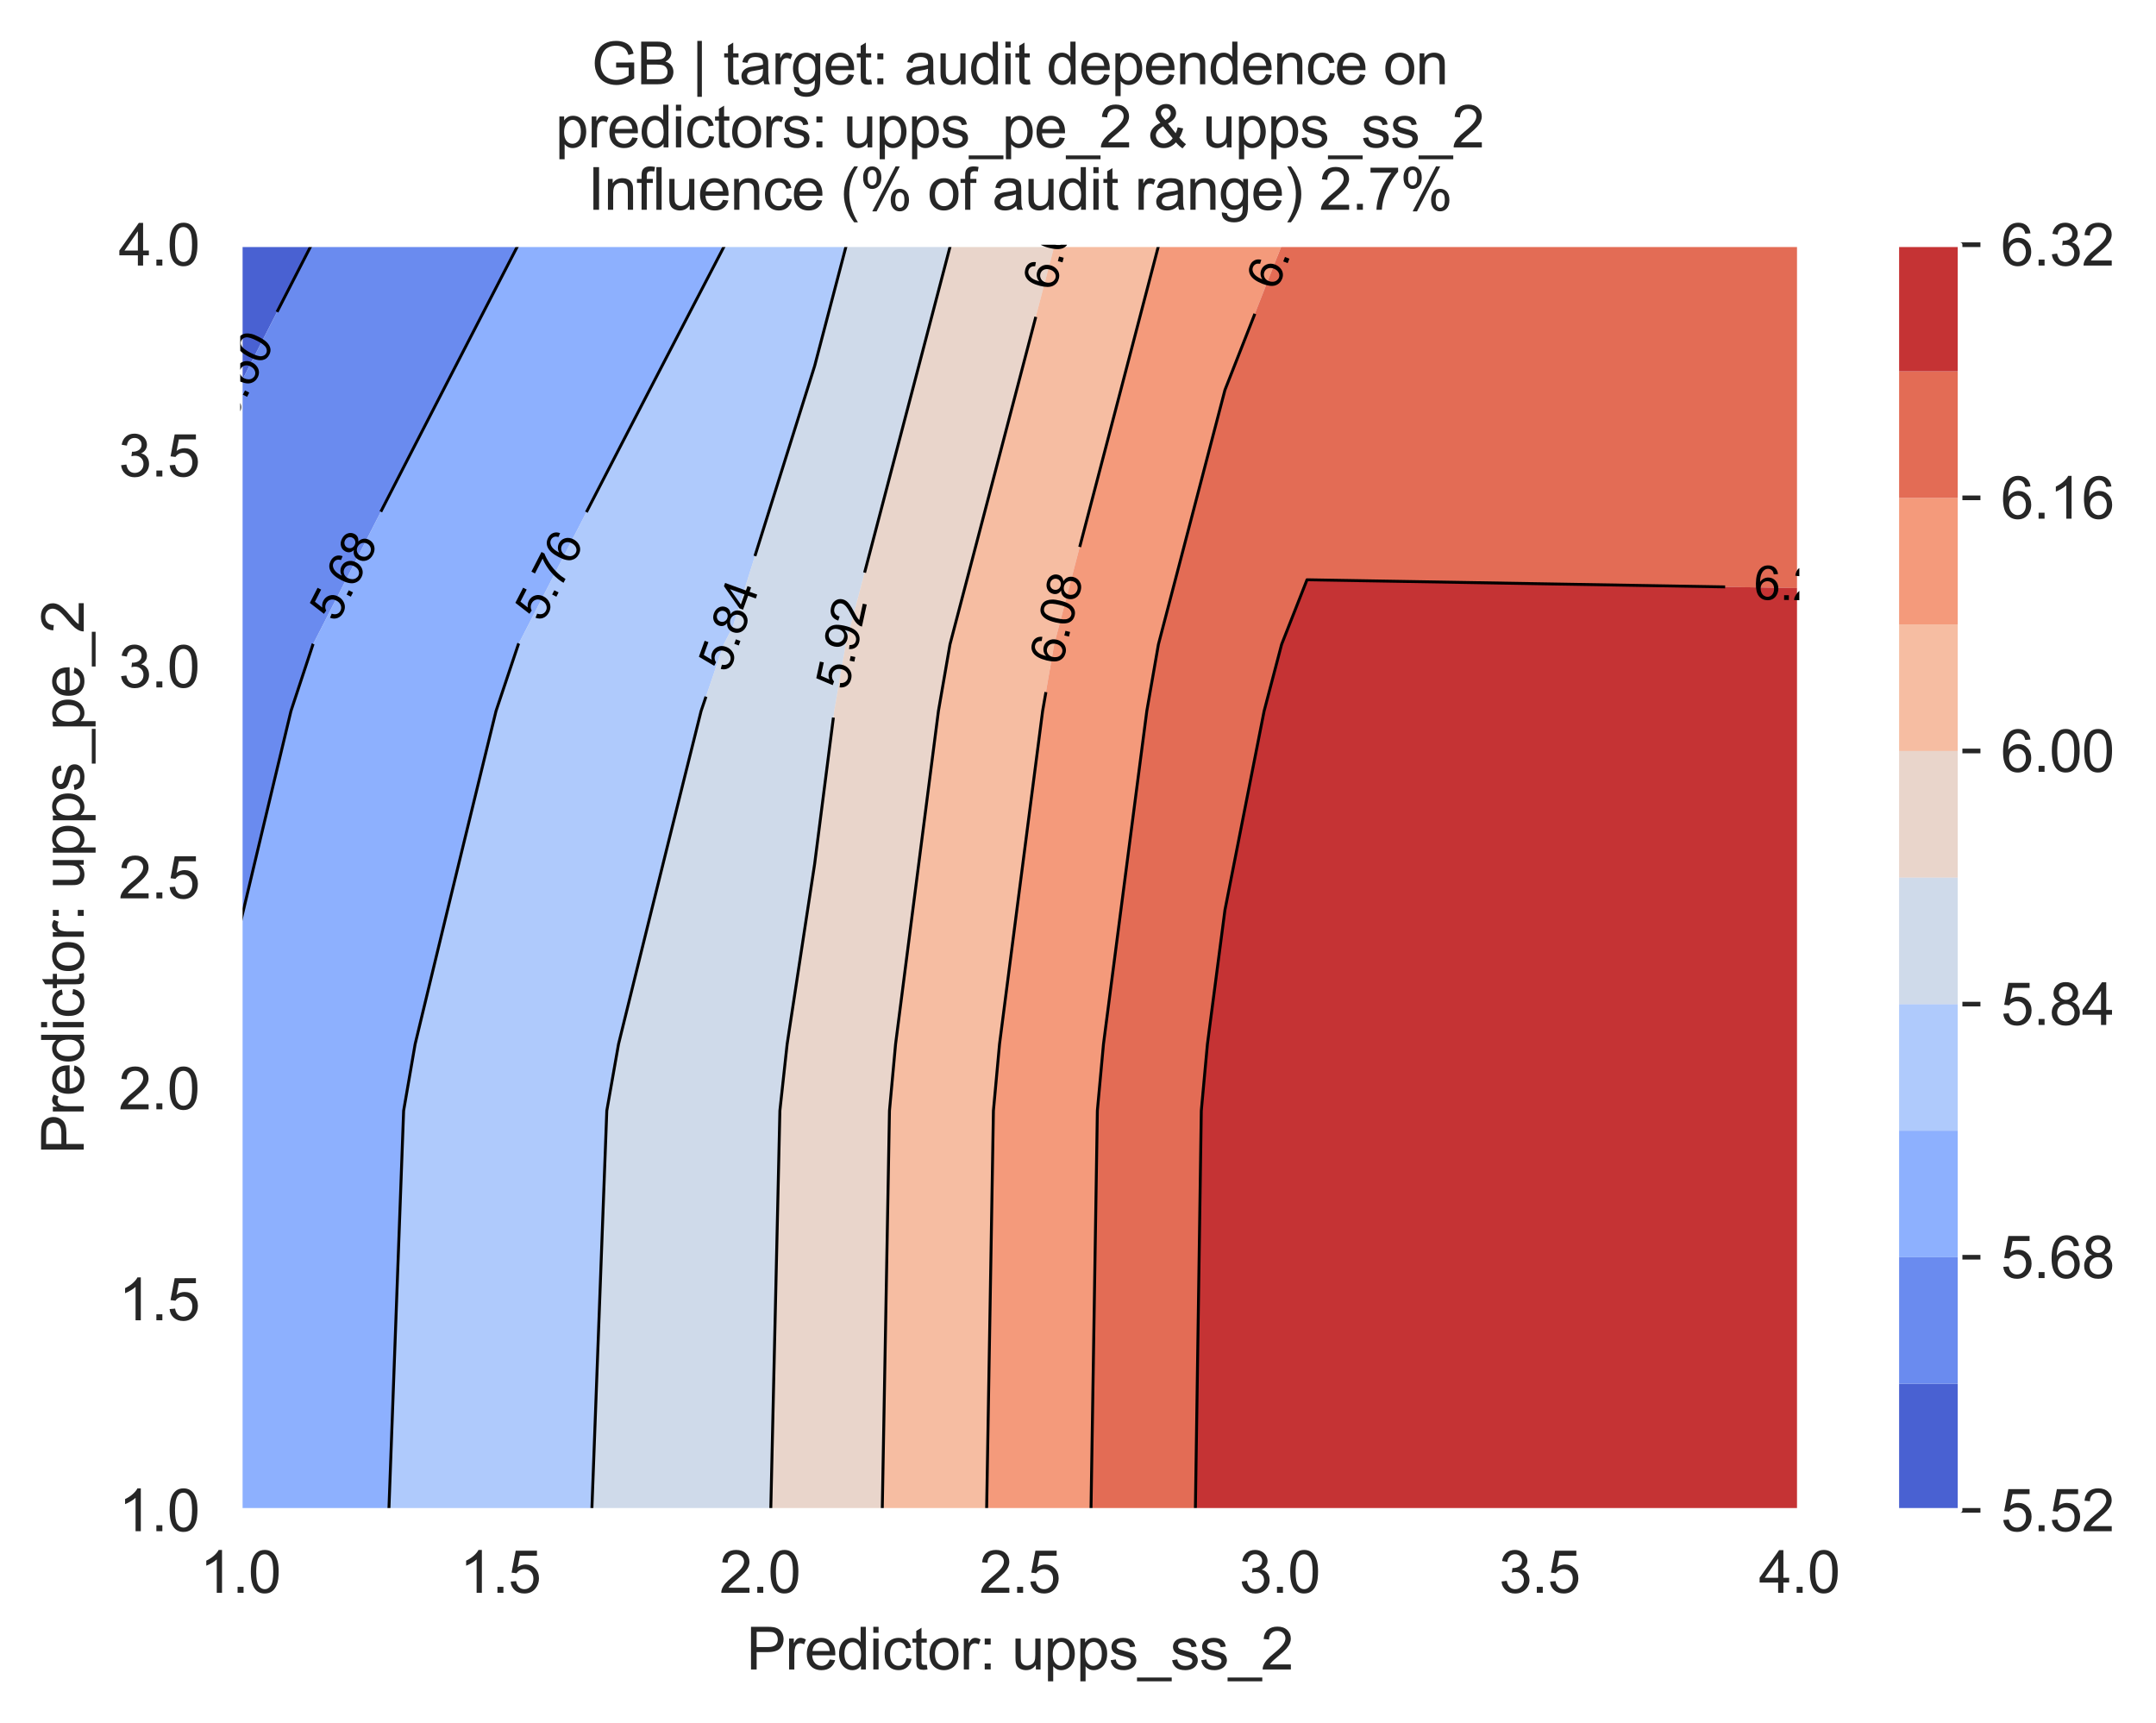 <?xml version="1.0" encoding="utf-8" standalone="no"?>
<!DOCTYPE svg PUBLIC "-//W3C//DTD SVG 1.1//EN"
  "http://www.w3.org/Graphics/SVG/1.1/DTD/svg11.dtd">
<svg xmlns:xlink="http://www.w3.org/1999/xlink" width="370.388pt" height="296.003pt" viewBox="0 0 370.388 296.003" xmlns="http://www.w3.org/2000/svg" version="1.1">
 <defs>
  <style type="text/css">*{stroke-linejoin: round; stroke-linecap: butt}</style>
 </defs>
 <g id="figure_1">
  <g id="patch_1">
   <path d="M 0 296.003 
L 370.388 296.003 
L 370.388 0 
L 0 0 
z
" style="fill: #ffffff"/>
  </g>
  <g id="axes_1">
   <g id="patch_2">
    <path d="M 41.275 259.483 
L 309.115 259.483 
L 309.115 42.043 
L 41.275 42.043 
z
" style="fill: #eaeaf2"/>
   </g>
   <g id="matplotlib.axis_1">
    <g id="xtick_1">
     <g id="line2d_1">
      <path d="M 41.275 259.483 
L 41.275 42.043 
" clip-path="url(#p8be3a13473)" style="fill: none; stroke: #ffffff; stroke-width: 0.8; stroke-linecap: round"/>
     </g>
     <g id="text_1">
      <!-- 1.0 -->
      <g style="fill: #262626" transform="translate(34.325 273.641)scale(0.1 -0.1)">
       <defs>
        <path id="ArialMT-31" d="M 2384 0 
L 1822 0 
L 1822 3584 
Q 1619 3391 1289 3197 
Q 959 3003 697 2906 
L 697 3450 
Q 1169 3672 1522 3987 
Q 1875 4303 2022 4600 
L 2384 4600 
L 2384 0 
z
" transform="scale(0.016)"/>
        <path id="ArialMT-2e" d="M 581 0 
L 581 641 
L 1222 641 
L 1222 0 
L 581 0 
z
" transform="scale(0.016)"/>
        <path id="ArialMT-30" d="M 266 2259 
Q 266 3072 433 3567 
Q 600 4063 929 4331 
Q 1259 4600 1759 4600 
Q 2128 4600 2406 4451 
Q 2684 4303 2865 4023 
Q 3047 3744 3150 3342 
Q 3253 2941 3253 2259 
Q 3253 1453 3087 958 
Q 2922 463 2592 192 
Q 2263 -78 1759 -78 
Q 1097 -78 719 397 
Q 266 969 266 2259 
z
M 844 2259 
Q 844 1131 1108 757 
Q 1372 384 1759 384 
Q 2147 384 2411 759 
Q 2675 1134 2675 2259 
Q 2675 3391 2411 3762 
Q 2147 4134 1753 4134 
Q 1366 4134 1134 3806 
Q 844 3388 844 2259 
z
" transform="scale(0.016)"/>
       </defs>
       <use xlink:href="#ArialMT-31"/>
       <use xlink:href="#ArialMT-2e" x="55.615"/>
       <use xlink:href="#ArialMT-30" x="83.398"/>
      </g>
     </g>
    </g>
    <g id="xtick_2">
     <g id="line2d_2">
      <path d="M 85.915 259.483 
L 85.915 42.043 
" clip-path="url(#p8be3a13473)" style="fill: none; stroke: #ffffff; stroke-width: 0.8; stroke-linecap: round"/>
     </g>
     <g id="text_2">
      <!-- 1.5 -->
      <g style="fill: #262626" transform="translate(78.965 273.641)scale(0.1 -0.1)">
       <defs>
        <path id="ArialMT-35" d="M 266 1200 
L 856 1250 
Q 922 819 1161 601 
Q 1400 384 1738 384 
Q 2144 384 2425 690 
Q 2706 997 2706 1503 
Q 2706 1984 2436 2262 
Q 2166 2541 1728 2541 
Q 1456 2541 1237 2417 
Q 1019 2294 894 2097 
L 366 2166 
L 809 4519 
L 3088 4519 
L 3088 3981 
L 1259 3981 
L 1013 2750 
Q 1425 3038 1878 3038 
Q 2478 3038 2890 2622 
Q 3303 2206 3303 1553 
Q 3303 931 2941 478 
Q 2500 -78 1738 -78 
Q 1113 -78 717 272 
Q 322 622 266 1200 
z
" transform="scale(0.016)"/>
       </defs>
       <use xlink:href="#ArialMT-31"/>
       <use xlink:href="#ArialMT-2e" x="55.615"/>
       <use xlink:href="#ArialMT-35" x="83.398"/>
      </g>
     </g>
    </g>
    <g id="xtick_3">
     <g id="line2d_3">
      <path d="M 130.555 259.483 
L 130.555 42.043 
" clip-path="url(#p8be3a13473)" style="fill: none; stroke: #ffffff; stroke-width: 0.8; stroke-linecap: round"/>
     </g>
     <g id="text_3">
      <!-- 2.0 -->
      <g style="fill: #262626" transform="translate(123.605 273.641)scale(0.1 -0.1)">
       <defs>
        <path id="ArialMT-32" d="M 3222 541 
L 3222 0 
L 194 0 
Q 188 203 259 391 
Q 375 700 629 1000 
Q 884 1300 1366 1694 
Q 2113 2306 2375 2664 
Q 2638 3022 2638 3341 
Q 2638 3675 2398 3904 
Q 2159 4134 1775 4134 
Q 1369 4134 1125 3890 
Q 881 3647 878 3216 
L 300 3275 
Q 359 3922 746 4261 
Q 1134 4600 1788 4600 
Q 2447 4600 2831 4234 
Q 3216 3869 3216 3328 
Q 3216 3053 3103 2787 
Q 2991 2522 2730 2228 
Q 2469 1934 1863 1422 
Q 1356 997 1212 845 
Q 1069 694 975 541 
L 3222 541 
z
" transform="scale(0.016)"/>
       </defs>
       <use xlink:href="#ArialMT-32"/>
       <use xlink:href="#ArialMT-2e" x="55.615"/>
       <use xlink:href="#ArialMT-30" x="83.398"/>
      </g>
     </g>
    </g>
    <g id="xtick_4">
     <g id="line2d_4">
      <path d="M 175.195 259.483 
L 175.195 42.043 
" clip-path="url(#p8be3a13473)" style="fill: none; stroke: #ffffff; stroke-width: 0.8; stroke-linecap: round"/>
     </g>
     <g id="text_4">
      <!-- 2.5 -->
      <g style="fill: #262626" transform="translate(168.245 273.641)scale(0.1 -0.1)">
       <use xlink:href="#ArialMT-32"/>
       <use xlink:href="#ArialMT-2e" x="55.615"/>
       <use xlink:href="#ArialMT-35" x="83.398"/>
      </g>
     </g>
    </g>
    <g id="xtick_5">
     <g id="line2d_5">
      <path d="M 219.835 259.483 
L 219.835 42.043 
" clip-path="url(#p8be3a13473)" style="fill: none; stroke: #ffffff; stroke-width: 0.8; stroke-linecap: round"/>
     </g>
     <g id="text_5">
      <!-- 3.0 -->
      <g style="fill: #262626" transform="translate(212.885 273.641)scale(0.1 -0.1)">
       <defs>
        <path id="ArialMT-33" d="M 269 1209 
L 831 1284 
Q 928 806 1161 595 
Q 1394 384 1728 384 
Q 2125 384 2398 659 
Q 2672 934 2672 1341 
Q 2672 1728 2419 1979 
Q 2166 2231 1775 2231 
Q 1616 2231 1378 2169 
L 1441 2663 
Q 1497 2656 1531 2656 
Q 1891 2656 2178 2843 
Q 2466 3031 2466 3422 
Q 2466 3731 2256 3934 
Q 2047 4138 1716 4138 
Q 1388 4138 1169 3931 
Q 950 3725 888 3313 
L 325 3413 
Q 428 3978 793 4289 
Q 1159 4600 1703 4600 
Q 2078 4600 2393 4439 
Q 2709 4278 2876 4000 
Q 3044 3722 3044 3409 
Q 3044 3113 2884 2869 
Q 2725 2625 2413 2481 
Q 2819 2388 3044 2092 
Q 3269 1797 3269 1353 
Q 3269 753 2831 336 
Q 2394 -81 1725 -81 
Q 1122 -81 723 278 
Q 325 638 269 1209 
z
" transform="scale(0.016)"/>
       </defs>
       <use xlink:href="#ArialMT-33"/>
       <use xlink:href="#ArialMT-2e" x="55.615"/>
       <use xlink:href="#ArialMT-30" x="83.398"/>
      </g>
     </g>
    </g>
    <g id="xtick_6">
     <g id="line2d_6">
      <path d="M 264.475 259.483 
L 264.475 42.043 
" clip-path="url(#p8be3a13473)" style="fill: none; stroke: #ffffff; stroke-width: 0.8; stroke-linecap: round"/>
     </g>
     <g id="text_6">
      <!-- 3.5 -->
      <g style="fill: #262626" transform="translate(257.525 273.641)scale(0.1 -0.1)">
       <use xlink:href="#ArialMT-33"/>
       <use xlink:href="#ArialMT-2e" x="55.615"/>
       <use xlink:href="#ArialMT-35" x="83.398"/>
      </g>
     </g>
    </g>
    <g id="xtick_7">
     <g id="line2d_7">
      <path d="M 309.115 259.483 
L 309.115 42.043 
" clip-path="url(#p8be3a13473)" style="fill: none; stroke: #ffffff; stroke-width: 0.8; stroke-linecap: round"/>
     </g>
     <g id="text_7">
      <!-- 4.0 -->
      <g style="fill: #262626" transform="translate(302.165 273.641)scale(0.1 -0.1)">
       <defs>
        <path id="ArialMT-34" d="M 2069 0 
L 2069 1097 
L 81 1097 
L 81 1613 
L 2172 4581 
L 2631 4581 
L 2631 1613 
L 3250 1613 
L 3250 1097 
L 2631 1097 
L 2631 0 
L 2069 0 
z
M 2069 1613 
L 2069 3678 
L 634 1613 
L 2069 1613 
z
" transform="scale(0.016)"/>
       </defs>
       <use xlink:href="#ArialMT-34"/>
       <use xlink:href="#ArialMT-2e" x="55.615"/>
       <use xlink:href="#ArialMT-30" x="83.398"/>
      </g>
     </g>
    </g>
    <g id="text_8">
     <!-- Predictor: upps_ss_2 -->
     <g style="fill: #262626" transform="translate(128.228 286.816)scale(0.1 -0.1)">
      <defs>
       <path id="ArialMT-50" d="M 494 0 
L 494 4581 
L 2222 4581 
Q 2678 4581 2919 4538 
Q 3256 4481 3484 4323 
Q 3713 4166 3852 3881 
Q 3991 3597 3991 3256 
Q 3991 2672 3619 2267 
Q 3247 1863 2275 1863 
L 1100 1863 
L 1100 0 
L 494 0 
z
M 1100 2403 
L 2284 2403 
Q 2872 2403 3119 2622 
Q 3366 2841 3366 3238 
Q 3366 3525 3220 3729 
Q 3075 3934 2838 4000 
Q 2684 4041 2272 4041 
L 1100 4041 
L 1100 2403 
z
" transform="scale(0.016)"/>
       <path id="ArialMT-72" d="M 416 0 
L 416 3319 
L 922 3319 
L 922 2816 
Q 1116 3169 1280 3281 
Q 1444 3394 1641 3394 
Q 1925 3394 2219 3213 
L 2025 2691 
Q 1819 2813 1613 2813 
Q 1428 2813 1281 2702 
Q 1134 2591 1072 2394 
Q 978 2094 978 1738 
L 978 0 
L 416 0 
z
" transform="scale(0.016)"/>
       <path id="ArialMT-65" d="M 2694 1069 
L 3275 997 
Q 3138 488 2766 206 
Q 2394 -75 1816 -75 
Q 1088 -75 661 373 
Q 234 822 234 1631 
Q 234 2469 665 2931 
Q 1097 3394 1784 3394 
Q 2450 3394 2872 2941 
Q 3294 2488 3294 1666 
Q 3294 1616 3291 1516 
L 816 1516 
Q 847 969 1125 678 
Q 1403 388 1819 388 
Q 2128 388 2347 550 
Q 2566 713 2694 1069 
z
M 847 1978 
L 2700 1978 
Q 2663 2397 2488 2606 
Q 2219 2931 1791 2931 
Q 1403 2931 1139 2672 
Q 875 2413 847 1978 
z
" transform="scale(0.016)"/>
       <path id="ArialMT-64" d="M 2575 0 
L 2575 419 
Q 2259 -75 1647 -75 
Q 1250 -75 917 144 
Q 584 363 401 755 
Q 219 1147 219 1656 
Q 219 2153 384 2558 
Q 550 2963 881 3178 
Q 1213 3394 1622 3394 
Q 1922 3394 2156 3267 
Q 2391 3141 2538 2938 
L 2538 4581 
L 3097 4581 
L 3097 0 
L 2575 0 
z
M 797 1656 
Q 797 1019 1065 703 
Q 1334 388 1700 388 
Q 2069 388 2326 689 
Q 2584 991 2584 1609 
Q 2584 2291 2321 2609 
Q 2059 2928 1675 2928 
Q 1300 2928 1048 2622 
Q 797 2316 797 1656 
z
" transform="scale(0.016)"/>
       <path id="ArialMT-69" d="M 425 3934 
L 425 4581 
L 988 4581 
L 988 3934 
L 425 3934 
z
M 425 0 
L 425 3319 
L 988 3319 
L 988 0 
L 425 0 
z
" transform="scale(0.016)"/>
       <path id="ArialMT-63" d="M 2588 1216 
L 3141 1144 
Q 3050 572 2676 248 
Q 2303 -75 1759 -75 
Q 1078 -75 664 370 
Q 250 816 250 1647 
Q 250 2184 428 2587 
Q 606 2991 970 3192 
Q 1334 3394 1763 3394 
Q 2303 3394 2647 3120 
Q 2991 2847 3088 2344 
L 2541 2259 
Q 2463 2594 2264 2762 
Q 2066 2931 1784 2931 
Q 1359 2931 1093 2626 
Q 828 2322 828 1663 
Q 828 994 1084 691 
Q 1341 388 1753 388 
Q 2084 388 2306 591 
Q 2528 794 2588 1216 
z
" transform="scale(0.016)"/>
       <path id="ArialMT-74" d="M 1650 503 
L 1731 6 
Q 1494 -44 1306 -44 
Q 1000 -44 831 53 
Q 663 150 594 308 
Q 525 466 525 972 
L 525 2881 
L 113 2881 
L 113 3319 
L 525 3319 
L 525 4141 
L 1084 4478 
L 1084 3319 
L 1650 3319 
L 1650 2881 
L 1084 2881 
L 1084 941 
Q 1084 700 1114 631 
Q 1144 563 1211 522 
Q 1278 481 1403 481 
Q 1497 481 1650 503 
z
" transform="scale(0.016)"/>
       <path id="ArialMT-6f" d="M 213 1659 
Q 213 2581 725 3025 
Q 1153 3394 1769 3394 
Q 2453 3394 2887 2945 
Q 3322 2497 3322 1706 
Q 3322 1066 3130 698 
Q 2938 331 2570 128 
Q 2203 -75 1769 -75 
Q 1072 -75 642 372 
Q 213 819 213 1659 
z
M 791 1659 
Q 791 1022 1069 705 
Q 1347 388 1769 388 
Q 2188 388 2466 706 
Q 2744 1025 2744 1678 
Q 2744 2294 2464 2611 
Q 2184 2928 1769 2928 
Q 1347 2928 1069 2612 
Q 791 2297 791 1659 
z
" transform="scale(0.016)"/>
       <path id="ArialMT-3a" d="M 578 2678 
L 578 3319 
L 1219 3319 
L 1219 2678 
L 578 2678 
z
M 578 0 
L 578 641 
L 1219 641 
L 1219 0 
L 578 0 
z
" transform="scale(0.016)"/>
       <path id="ArialMT-20" transform="scale(0.016)"/>
       <path id="ArialMT-75" d="M 2597 0 
L 2597 488 
Q 2209 -75 1544 -75 
Q 1250 -75 995 37 
Q 741 150 617 320 
Q 494 491 444 738 
Q 409 903 409 1263 
L 409 3319 
L 972 3319 
L 972 1478 
Q 972 1038 1006 884 
Q 1059 663 1231 536 
Q 1403 409 1656 409 
Q 1909 409 2131 539 
Q 2353 669 2445 892 
Q 2538 1116 2538 1541 
L 2538 3319 
L 3100 3319 
L 3100 0 
L 2597 0 
z
" transform="scale(0.016)"/>
       <path id="ArialMT-70" d="M 422 -1272 
L 422 3319 
L 934 3319 
L 934 2888 
Q 1116 3141 1344 3267 
Q 1572 3394 1897 3394 
Q 2322 3394 2647 3175 
Q 2972 2956 3137 2557 
Q 3303 2159 3303 1684 
Q 3303 1175 3120 767 
Q 2938 359 2589 142 
Q 2241 -75 1856 -75 
Q 1575 -75 1351 44 
Q 1128 163 984 344 
L 984 -1272 
L 422 -1272 
z
M 931 1641 
Q 931 1000 1190 694 
Q 1450 388 1819 388 
Q 2194 388 2461 705 
Q 2728 1022 2728 1688 
Q 2728 2322 2467 2637 
Q 2206 2953 1844 2953 
Q 1484 2953 1207 2617 
Q 931 2281 931 1641 
z
" transform="scale(0.016)"/>
       <path id="ArialMT-73" d="M 197 991 
L 753 1078 
Q 800 744 1014 566 
Q 1228 388 1613 388 
Q 2000 388 2187 545 
Q 2375 703 2375 916 
Q 2375 1106 2209 1216 
Q 2094 1291 1634 1406 
Q 1016 1563 777 1677 
Q 538 1791 414 1992 
Q 291 2194 291 2438 
Q 291 2659 392 2848 
Q 494 3038 669 3163 
Q 800 3259 1026 3326 
Q 1253 3394 1513 3394 
Q 1903 3394 2198 3281 
Q 2494 3169 2634 2976 
Q 2775 2784 2828 2463 
L 2278 2388 
Q 2241 2644 2061 2787 
Q 1881 2931 1553 2931 
Q 1166 2931 1000 2803 
Q 834 2675 834 2503 
Q 834 2394 903 2306 
Q 972 2216 1119 2156 
Q 1203 2125 1616 2013 
Q 2213 1853 2448 1751 
Q 2684 1650 2818 1456 
Q 2953 1263 2953 975 
Q 2953 694 2789 445 
Q 2625 197 2315 61 
Q 2006 -75 1616 -75 
Q 969 -75 630 194 
Q 291 463 197 991 
z
" transform="scale(0.016)"/>
       <path id="ArialMT-5f" d="M -97 -1272 
L -97 -866 
L 3631 -866 
L 3631 -1272 
L -97 -1272 
z
" transform="scale(0.016)"/>
      </defs>
      <use xlink:href="#ArialMT-50"/>
      <use xlink:href="#ArialMT-72" x="66.699"/>
      <use xlink:href="#ArialMT-65" x="100"/>
      <use xlink:href="#ArialMT-64" x="155.615"/>
      <use xlink:href="#ArialMT-69" x="211.23"/>
      <use xlink:href="#ArialMT-63" x="233.447"/>
      <use xlink:href="#ArialMT-74" x="283.447"/>
      <use xlink:href="#ArialMT-6f" x="311.23"/>
      <use xlink:href="#ArialMT-72" x="366.846"/>
      <use xlink:href="#ArialMT-3a" x="400.146"/>
      <use xlink:href="#ArialMT-20" x="427.93"/>
      <use xlink:href="#ArialMT-75" x="455.713"/>
      <use xlink:href="#ArialMT-70" x="511.328"/>
      <use xlink:href="#ArialMT-70" x="566.943"/>
      <use xlink:href="#ArialMT-73" x="622.559"/>
      <use xlink:href="#ArialMT-5f" x="672.559"/>
      <use xlink:href="#ArialMT-73" x="728.174"/>
      <use xlink:href="#ArialMT-73" x="778.174"/>
      <use xlink:href="#ArialMT-5f" x="828.174"/>
      <use xlink:href="#ArialMT-32" x="883.789"/>
     </g>
    </g>
   </g>
   <g id="matplotlib.axis_2">
    <g id="ytick_1">
     <g id="line2d_8">
      <path d="M 41.275 259.483 
L 309.115 259.483 
" clip-path="url(#p8be3a13473)" style="fill: none; stroke: #ffffff; stroke-width: 0.8; stroke-linecap: round"/>
     </g>
     <g id="text_9">
      <!-- 1.0 -->
      <g style="fill: #262626" transform="translate(20.375 263.062)scale(0.1 -0.1)">
       <use xlink:href="#ArialMT-31"/>
       <use xlink:href="#ArialMT-2e" x="55.615"/>
       <use xlink:href="#ArialMT-30" x="83.398"/>
      </g>
     </g>
    </g>
    <g id="ytick_2">
     <g id="line2d_9">
      <path d="M 41.275 223.243 
L 309.115 223.243 
" clip-path="url(#p8be3a13473)" style="fill: none; stroke: #ffffff; stroke-width: 0.8; stroke-linecap: round"/>
     </g>
     <g id="text_10">
      <!-- 1.5 -->
      <g style="fill: #262626" transform="translate(20.375 226.822)scale(0.1 -0.1)">
       <use xlink:href="#ArialMT-31"/>
       <use xlink:href="#ArialMT-2e" x="55.615"/>
       <use xlink:href="#ArialMT-35" x="83.398"/>
      </g>
     </g>
    </g>
    <g id="ytick_3">
     <g id="line2d_10">
      <path d="M 41.275 187.003 
L 309.115 187.003 
" clip-path="url(#p8be3a13473)" style="fill: none; stroke: #ffffff; stroke-width: 0.8; stroke-linecap: round"/>
     </g>
     <g id="text_11">
      <!-- 2.0 -->
      <g style="fill: #262626" transform="translate(20.375 190.582)scale(0.1 -0.1)">
       <use xlink:href="#ArialMT-32"/>
       <use xlink:href="#ArialMT-2e" x="55.615"/>
       <use xlink:href="#ArialMT-30" x="83.398"/>
      </g>
     </g>
    </g>
    <g id="ytick_4">
     <g id="line2d_11">
      <path d="M 41.275 150.763 
L 309.115 150.763 
" clip-path="url(#p8be3a13473)" style="fill: none; stroke: #ffffff; stroke-width: 0.8; stroke-linecap: round"/>
     </g>
     <g id="text_12">
      <!-- 2.5 -->
      <g style="fill: #262626" transform="translate(20.375 154.342)scale(0.1 -0.1)">
       <use xlink:href="#ArialMT-32"/>
       <use xlink:href="#ArialMT-2e" x="55.615"/>
       <use xlink:href="#ArialMT-35" x="83.398"/>
      </g>
     </g>
    </g>
    <g id="ytick_5">
     <g id="line2d_12">
      <path d="M 41.275 114.523 
L 309.115 114.523 
" clip-path="url(#p8be3a13473)" style="fill: none; stroke: #ffffff; stroke-width: 0.8; stroke-linecap: round"/>
     </g>
     <g id="text_13">
      <!-- 3.0 -->
      <g style="fill: #262626" transform="translate(20.375 118.102)scale(0.1 -0.1)">
       <use xlink:href="#ArialMT-33"/>
       <use xlink:href="#ArialMT-2e" x="55.615"/>
       <use xlink:href="#ArialMT-30" x="83.398"/>
      </g>
     </g>
    </g>
    <g id="ytick_6">
     <g id="line2d_13">
      <path d="M 41.275 78.283 
L 309.115 78.283 
" clip-path="url(#p8be3a13473)" style="fill: none; stroke: #ffffff; stroke-width: 0.8; stroke-linecap: round"/>
     </g>
     <g id="text_14">
      <!-- 3.5 -->
      <g style="fill: #262626" transform="translate(20.375 81.862)scale(0.1 -0.1)">
       <use xlink:href="#ArialMT-33"/>
       <use xlink:href="#ArialMT-2e" x="55.615"/>
       <use xlink:href="#ArialMT-35" x="83.398"/>
      </g>
     </g>
    </g>
    <g id="ytick_7">
     <g id="line2d_14">
      <path d="M 41.275 42.043 
L 309.115 42.043 
" clip-path="url(#p8be3a13473)" style="fill: none; stroke: #ffffff; stroke-width: 0.8; stroke-linecap: round"/>
     </g>
     <g id="text_15">
      <!-- 4.0 -->
      <g style="fill: #262626" transform="translate(20.375 45.622)scale(0.1 -0.1)">
       <use xlink:href="#ArialMT-34"/>
       <use xlink:href="#ArialMT-2e" x="55.615"/>
       <use xlink:href="#ArialMT-30" x="83.398"/>
      </g>
     </g>
    </g>
    <g id="text_16">
     <!-- Predictor: upps_pe_2 -->
     <g style="fill: #262626" transform="translate(14.387 198.291)rotate(-90)scale(0.1 -0.1)">
      <use xlink:href="#ArialMT-50"/>
      <use xlink:href="#ArialMT-72" x="66.699"/>
      <use xlink:href="#ArialMT-65" x="100"/>
      <use xlink:href="#ArialMT-64" x="155.615"/>
      <use xlink:href="#ArialMT-69" x="211.23"/>
      <use xlink:href="#ArialMT-63" x="233.447"/>
      <use xlink:href="#ArialMT-74" x="283.447"/>
      <use xlink:href="#ArialMT-6f" x="311.23"/>
      <use xlink:href="#ArialMT-72" x="366.846"/>
      <use xlink:href="#ArialMT-3a" x="400.146"/>
      <use xlink:href="#ArialMT-20" x="427.93"/>
      <use xlink:href="#ArialMT-75" x="455.713"/>
      <use xlink:href="#ArialMT-70" x="511.328"/>
      <use xlink:href="#ArialMT-70" x="566.943"/>
      <use xlink:href="#ArialMT-73" x="622.559"/>
      <use xlink:href="#ArialMT-5f" x="672.559"/>
      <use xlink:href="#ArialMT-70" x="728.174"/>
      <use xlink:href="#ArialMT-65" x="783.789"/>
      <use xlink:href="#ArialMT-5f" x="839.404"/>
      <use xlink:href="#ArialMT-32" x="895.02"/>
     </g>
    </g>
   </g>
   <g id="PathCollection_1">
    <path d="M 41.788 64.932 
L 47.646 53.487 
L 53.517 42.043 
L 41.275 42.043 
L 41.275 53.487 
L 41.275 64.932 
L 41.275 65.934 
z
" clip-path="url(#p8be3a13473)" style="fill: #4961d2"/>
   </g>
   <g id="PathCollection_2">
    <path d="M 41.794 156.485 
L 44.516 145.041 
L 47.247 133.597 
L 49.987 122.153 
L 53.764 110.708 
L 55.372 107.559 
L 59.61 99.264 
L 65.469 87.82 
L 69.469 80.021 
L 71.34 76.376 
L 77.225 64.932 
L 83.123 53.487 
L 83.566 52.629 
L 89.033 42.043 
L 83.566 42.043 
L 69.469 42.043 
L 55.372 42.043 
L 53.517 42.043 
L 47.646 53.487 
L 41.788 64.932 
L 41.275 65.934 
L 41.275 76.376 
L 41.275 87.82 
L 41.275 99.264 
L 41.275 110.708 
L 41.275 122.153 
L 41.275 133.597 
L 41.275 145.041 
L 41.275 156.485 
L 41.275 158.67 
z
" clip-path="url(#p8be3a13473)" style="fill: #6a8bef"/>
   </g>
   <g id="PathCollection_3">
    <path d="M 55.372 259.483 
L 66.806 259.483 
L 67.228 248.039 
L 67.651 236.595 
L 68.073 225.15 
L 68.496 213.706 
L 68.919 202.262 
L 69.342 190.818 
L 69.469 190.083 
L 71.319 179.374 
L 74.08 167.929 
L 76.85 156.485 
L 79.63 145.041 
L 82.418 133.597 
L 83.566 128.9 
L 85.216 122.153 
L 89.045 110.708 
L 94.93 99.264 
L 97.662 93.958 
L 100.827 87.82 
L 106.738 76.376 
L 111.759 66.674 
L 112.662 64.932 
L 118.599 53.487 
L 124.55 42.043 
L 111.759 42.043 
L 97.662 42.043 
L 89.033 42.043 
L 83.566 52.629 
L 83.123 53.487 
L 77.225 64.932 
L 71.34 76.376 
L 69.469 80.021 
L 65.469 87.82 
L 59.61 99.264 
L 55.372 107.559 
L 53.764 110.708 
L 49.987 122.153 
L 47.247 133.597 
L 44.516 145.041 
L 41.794 156.485 
L 41.275 158.67 
L 41.275 167.929 
L 41.275 179.374 
L 41.275 190.818 
L 41.275 202.262 
L 41.275 213.706 
L 41.275 225.15 
L 41.275 236.595 
L 41.275 248.039 
L 41.275 259.483 
z
" clip-path="url(#p8be3a13473)" style="fill: #8db0fe"/>
   </g>
   <g id="PathCollection_4">
    <path d="M 69.469 259.483 
L 83.566 259.483 
L 97.662 259.483 
L 101.673 259.483 
L 102.102 248.039 
L 102.53 236.595 
L 102.959 225.15 
L 103.387 213.706 
L 103.816 202.262 
L 104.245 190.818 
L 106.262 179.374 
L 109.08 167.929 
L 111.759 157.083 
L 111.907 156.485 
L 114.744 145.041 
L 117.59 133.597 
L 120.445 122.153 
L 124.325 110.708 
L 125.856 107.749 
L 128.521 99.264 
L 132.115 87.82 
L 135.71 76.376 
L 139.306 64.932 
L 139.953 62.872 
L 142.415 53.487 
L 145.416 42.043 
L 139.953 42.043 
L 125.856 42.043 
L 124.55 42.043 
L 118.599 53.487 
L 112.662 64.932 
L 111.759 66.674 
L 106.738 76.376 
L 100.827 87.82 
L 97.662 93.958 
L 94.93 99.264 
L 89.045 110.708 
L 85.216 122.153 
L 83.566 128.9 
L 82.418 133.597 
L 79.63 145.041 
L 76.85 156.485 
L 74.08 167.929 
L 71.319 179.374 
L 69.469 190.083 
L 69.342 190.818 
L 68.919 202.262 
L 68.496 213.706 
L 68.073 225.15 
L 67.651 236.595 
L 67.228 248.039 
L 66.806 259.483 
z
" clip-path="url(#p8be3a13473)" style="fill: #afcafc"/>
   </g>
   <g id="PathCollection_5">
    <path d="M 111.759 259.483 
L 125.856 259.483 
L 132.412 259.483 
L 132.674 248.039 
L 132.935 236.595 
L 133.197 225.15 
L 133.457 213.706 
L 133.718 202.262 
L 133.979 190.818 
L 135.227 179.374 
L 136.972 167.929 
L 138.72 156.485 
L 139.953 148.421 
L 140.385 145.041 
L 141.851 133.597 
L 143.318 122.153 
L 145.297 110.708 
L 148.301 99.264 
L 151.303 87.82 
L 154.05 77.345 
L 154.304 76.376 
L 157.304 64.932 
L 160.303 53.487 
L 163.301 42.043 
L 154.05 42.043 
L 145.416 42.043 
L 142.415 53.487 
L 139.953 62.872 
L 139.306 64.932 
L 135.71 76.376 
L 132.115 87.82 
L 128.521 99.264 
L 125.856 107.749 
L 124.325 110.708 
L 120.445 122.153 
L 117.59 133.597 
L 114.744 145.041 
L 111.907 156.485 
L 111.759 157.083 
L 109.08 167.929 
L 106.262 179.374 
L 104.245 190.818 
L 103.816 202.262 
L 103.387 213.706 
L 102.959 225.15 
L 102.53 236.595 
L 102.102 248.039 
L 101.673 259.483 
z
" clip-path="url(#p8be3a13473)" style="fill: #cfdaea"/>
   </g>
   <g id="PathCollection_6">
    <path d="M 139.953 259.483 
L 151.564 259.483 
L 151.772 248.039 
L 151.979 236.595 
L 152.187 225.15 
L 152.394 213.706 
L 152.601 202.262 
L 152.807 190.818 
L 153.855 179.374 
L 154.05 177.859 
L 155.325 167.929 
L 156.796 156.485 
L 158.268 145.041 
L 159.742 133.597 
L 161.217 122.153 
L 163.201 110.708 
L 166.201 99.264 
L 168.147 91.842 
L 169.2 87.82 
L 172.198 76.376 
L 175.195 64.932 
L 178.191 53.487 
L 181.185 42.043 
L 168.147 42.043 
L 163.301 42.043 
L 160.303 53.487 
L 157.304 64.932 
L 154.304 76.376 
L 154.05 77.345 
L 151.303 87.82 
L 148.301 99.264 
L 145.297 110.708 
L 143.318 122.153 
L 141.851 133.597 
L 140.385 145.041 
L 139.953 148.421 
L 138.72 156.485 
L 136.972 167.929 
L 135.227 179.374 
L 133.979 190.818 
L 133.718 202.262 
L 133.457 213.706 
L 133.197 225.15 
L 132.935 236.595 
L 132.674 248.039 
L 132.412 259.483 
z
" clip-path="url(#p8be3a13473)" style="fill: #e9d5cb"/>
   </g>
   <g id="PathCollection_7">
    <path d="M 154.05 259.483 
L 168.147 259.483 
L 169.494 259.483 
L 169.69 248.039 
L 169.885 236.595 
L 170.08 225.15 
L 170.275 213.706 
L 170.469 202.262 
L 170.664 190.818 
L 171.713 179.374 
L 173.191 167.929 
L 174.67 156.485 
L 176.151 145.041 
L 177.633 133.597 
L 179.116 122.153 
L 181.105 110.708 
L 182.243 106.363 
L 184.102 99.264 
L 187.098 87.82 
L 190.093 76.376 
L 193.086 64.932 
L 196.079 53.487 
L 196.34 52.487 
L 199.07 42.043 
L 196.34 42.043 
L 182.243 42.043 
L 181.185 42.043 
L 178.191 53.487 
L 175.195 64.932 
L 172.198 76.376 
L 169.2 87.82 
L 168.147 91.842 
L 166.201 99.264 
L 163.201 110.708 
L 161.217 122.153 
L 159.742 133.597 
L 158.268 145.041 
L 156.796 156.485 
L 155.325 167.929 
L 154.05 177.859 
L 153.855 179.374 
L 152.807 190.818 
L 152.601 202.262 
L 152.394 213.706 
L 152.187 225.15 
L 151.979 236.595 
L 151.772 248.039 
L 151.564 259.483 
z
" clip-path="url(#p8be3a13473)" style="fill: #f6bda2"/>
   </g>
   <g id="PathCollection_8">
    <path d="M 182.243 259.483 
L 187.424 259.483 
L 187.608 248.039 
L 187.791 236.595 
L 187.973 225.15 
L 188.156 213.706 
L 188.338 202.262 
L 188.52 190.818 
L 189.571 179.374 
L 191.057 167.929 
L 192.545 156.485 
L 194.034 145.041 
L 195.524 133.597 
L 196.34 127.333 
L 197.016 122.153 
L 199.009 110.708 
L 202.003 99.264 
L 204.995 87.82 
L 207.987 76.376 
L 210.437 67 
L 211.249 64.932 
L 215.743 53.487 
L 220.236 42.043 
L 210.437 42.043 
L 199.07 42.043 
L 196.34 52.487 
L 196.079 53.487 
L 193.086 64.932 
L 190.093 76.376 
L 187.098 87.82 
L 184.102 99.264 
L 182.243 106.363 
L 181.105 110.708 
L 179.116 122.153 
L 177.633 133.597 
L 176.151 145.041 
L 174.67 156.485 
L 173.191 167.929 
L 171.713 179.374 
L 170.664 190.818 
L 170.469 202.262 
L 170.275 213.706 
L 170.08 225.15 
L 169.885 236.595 
L 169.69 248.039 
L 169.494 259.483 
z
" clip-path="url(#p8be3a13473)" style="fill: #f49a7b"/>
   </g>
   <g id="PathCollection_9">
    <path d="M 196.34 259.483 
L 205.355 259.483 
L 205.526 248.039 
L 205.696 236.595 
L 205.867 225.15 
L 206.037 213.706 
L 206.207 202.262 
L 206.376 190.818 
L 207.429 179.374 
L 208.923 167.929 
L 210.419 156.485 
L 210.437 156.347 
L 212.661 145.041 
L 214.914 133.597 
L 217.169 122.153 
L 220.173 110.708 
L 224.534 99.607 
L 238.631 99.847 
L 252.728 100.087 
L 266.824 100.327 
L 280.921 100.567 
L 295.018 100.807 
L 309.115 101.047 
L 309.115 99.264 
L 309.115 87.82 
L 309.115 76.376 
L 309.115 64.932 
L 309.115 53.487 
L 309.115 42.043 
L 295.018 42.043 
L 280.921 42.043 
L 266.824 42.043 
L 252.728 42.043 
L 238.631 42.043 
L 224.534 42.043 
L 220.236 42.043 
L 215.743 53.487 
L 211.249 64.932 
L 210.437 67 
L 207.987 76.376 
L 204.995 87.82 
L 202.003 99.264 
L 199.009 110.708 
L 197.016 122.153 
L 196.34 127.333 
L 195.524 133.597 
L 194.034 145.041 
L 192.545 156.485 
L 191.057 167.929 
L 189.571 179.374 
L 188.52 190.818 
L 188.338 202.262 
L 188.156 213.706 
L 187.973 225.15 
L 187.791 236.595 
L 187.608 248.039 
L 187.424 259.483 
z
" clip-path="url(#p8be3a13473)" style="fill: #e36c55"/>
   </g>
   <g id="PathCollection_10">
    <path d="M 210.437 259.483 
L 224.534 259.483 
L 238.631 259.483 
L 252.728 259.483 
L 266.824 259.483 
L 280.921 259.483 
L 295.018 259.483 
L 309.115 259.483 
L 309.115 248.039 
L 309.115 236.595 
L 309.115 225.15 
L 309.115 213.706 
L 309.115 202.262 
L 309.115 190.818 
L 309.115 179.374 
L 309.115 167.929 
L 309.115 156.485 
L 309.115 145.041 
L 309.115 133.597 
L 309.115 122.153 
L 309.115 110.708 
L 309.115 101.047 
L 295.018 100.807 
L 280.921 100.567 
L 266.824 100.327 
L 252.728 100.087 
L 238.631 99.847 
L 224.534 99.607 
L 220.173 110.708 
L 217.169 122.153 
L 214.914 133.597 
L 212.661 145.041 
L 210.437 156.347 
L 210.419 156.485 
L 208.923 167.929 
L 207.429 179.374 
L 206.376 190.818 
L 206.207 202.262 
L 206.037 213.706 
L 205.867 225.15 
L 205.696 236.595 
L 205.526 248.039 
L 205.355 259.483 
z
" clip-path="url(#p8be3a13473)" style="fill: #c53334"/>
   </g>
   <g id="PathCollection_11"/>
   <g id="PathCollection_12">
    <path d="M 53.517 42.043 
L 47.646 53.487 
L 47.597 53.582 
" clip-path="url(#p8be3a13473)" style="fill: none; stroke: #000000; stroke-width: 0.5"/>
   </g>
   <g id="PathCollection_13">
    <path d="M 89.033 42.043 
L 83.566 52.629 
L 83.123 53.487 
L 77.225 64.932 
L 71.34 76.376 
L 69.469 80.021 
L 65.469 87.82 
L 65.42 87.915 
" clip-path="url(#p8be3a13473)" style="fill: none; stroke: #000000; stroke-width: 0.5"/>
    <path d="M 53.81 110.619 
L 53.764 110.708 
L 49.987 122.153 
L 47.247 133.597 
L 44.516 145.041 
L 41.794 156.485 
L 41.275 158.67 
" clip-path="url(#p8be3a13473)" style="fill: none; stroke: #000000; stroke-width: 0.5"/>
   </g>
   <g id="PathCollection_14">
    <path d="M 124.55 42.043 
L 118.599 53.487 
L 112.662 64.932 
L 111.759 66.674 
L 106.738 76.376 
L 100.827 87.82 
L 100.742 87.986 
" clip-path="url(#p8be3a13473)" style="fill: none; stroke: #000000; stroke-width: 0.5"/>
    <path d="M 89.128 110.547 
L 89.045 110.708 
L 85.216 122.153 
L 83.566 128.9 
L 82.418 133.597 
L 79.63 145.041 
L 76.85 156.485 
L 74.08 167.929 
L 71.319 179.374 
L 69.469 190.083 
L 69.342 190.818 
L 68.919 202.262 
L 68.496 213.706 
L 68.073 225.15 
L 67.651 236.595 
L 67.228 248.039 
L 66.806 259.483 
" clip-path="url(#p8be3a13473)" style="fill: none; stroke: #000000; stroke-width: 0.5"/>
   </g>
   <g id="PathCollection_15">
    <path d="M 145.416 42.043 
L 142.415 53.487 
L 139.953 62.872 
L 139.306 64.932 
L 135.71 76.376 
L 132.115 87.82 
L 129.695 95.525 
" clip-path="url(#p8be3a13473)" style="fill: none; stroke: #000000; stroke-width: 0.5"/>
    <path d="M 121.281 119.687 
L 120.445 122.153 
L 117.59 133.597 
L 114.744 145.041 
L 111.907 156.485 
L 111.759 157.083 
L 109.08 167.929 
L 106.262 179.374 
L 104.245 190.818 
L 103.816 202.262 
L 103.387 213.706 
L 102.959 225.15 
L 102.53 236.595 
L 102.102 248.039 
L 101.673 259.483 
" clip-path="url(#p8be3a13473)" style="fill: none; stroke: #000000; stroke-width: 0.5"/>
   </g>
   <g id="PathCollection_16">
    <path d="M 163.301 42.043 
L 160.303 53.487 
L 157.304 64.932 
L 154.304 76.376 
L 154.05 77.345 
L 151.303 87.82 
L 148.534 98.376 
" clip-path="url(#p8be3a13473)" style="fill: none; stroke: #000000; stroke-width: 0.5"/>
    <path d="M 143.173 123.279 
L 141.851 133.597 
L 140.385 145.041 
L 139.953 148.421 
L 138.72 156.485 
L 136.972 167.929 
L 135.227 179.374 
L 133.979 190.818 
L 133.718 202.262 
L 133.457 213.706 
L 133.197 225.15 
L 132.935 236.595 
L 132.674 248.039 
L 132.412 259.483 
" clip-path="url(#p8be3a13473)" style="fill: none; stroke: #000000; stroke-width: 0.5"/>
   </g>
   <g id="PathCollection_17">
    <path d="M 177.942 54.438 
L 175.195 64.932 
L 172.198 76.376 
L 169.2 87.82 
L 168.147 91.842 
L 166.201 99.264 
L 163.201 110.708 
L 161.217 122.153 
L 159.742 133.597 
L 158.268 145.041 
L 156.796 156.485 
L 155.325 167.929 
L 154.05 177.859 
L 153.855 179.374 
L 152.807 190.818 
L 152.601 202.262 
L 152.394 213.706 
L 152.187 225.15 
L 151.979 236.595 
L 151.772 248.039 
L 151.564 259.483 
" clip-path="url(#p8be3a13473)" style="fill: none; stroke: #000000; stroke-width: 0.5"/>
   </g>
   <g id="PathCollection_18">
    <path d="M 199.07 42.043 
L 196.34 52.487 
L 196.079 53.487 
L 193.086 64.932 
L 190.093 76.376 
L 187.098 87.82 
L 185.489 93.968 
" clip-path="url(#p8be3a13473)" style="fill: none; stroke: #000000; stroke-width: 0.5"/>
    <path d="M 179.681 118.906 
L 179.116 122.153 
L 177.633 133.597 
L 176.151 145.041 
L 174.67 156.485 
L 173.191 167.929 
L 171.713 179.374 
L 170.664 190.818 
L 170.469 202.262 
L 170.275 213.706 
L 170.08 225.15 
L 169.885 236.595 
L 169.69 248.039 
L 169.494 259.483 
" clip-path="url(#p8be3a13473)" style="fill: none; stroke: #000000; stroke-width: 0.5"/>
   </g>
   <g id="PathCollection_19">
    <path d="M 215.577 53.911 
L 211.249 64.932 
L 210.437 67 
L 207.987 76.376 
L 204.995 87.82 
L 202.003 99.264 
L 199.009 110.708 
L 197.016 122.153 
L 196.34 127.333 
L 195.524 133.597 
L 194.034 145.041 
L 192.545 156.485 
L 191.057 167.929 
L 189.571 179.374 
L 188.52 190.818 
L 188.338 202.262 
L 188.156 213.706 
L 187.973 225.15 
L 187.791 236.595 
L 187.608 248.039 
L 187.424 259.483 
" clip-path="url(#p8be3a13473)" style="fill: none; stroke: #000000; stroke-width: 0.5"/>
   </g>
   <g id="PathCollection_20">
    <path d="M 296.367 100.83 
L 295.018 100.807 
L 280.921 100.567 
L 266.824 100.327 
L 252.728 100.087 
L 238.631 99.847 
L 224.534 99.607 
L 220.173 110.708 
L 217.169 122.153 
L 214.914 133.597 
L 212.661 145.041 
L 210.437 156.347 
L 210.419 156.485 
L 208.923 167.929 
L 207.429 179.374 
L 206.376 190.818 
L 206.207 202.262 
L 206.037 213.706 
L 205.867 225.15 
L 205.696 236.595 
L 205.526 248.039 
L 205.355 259.483 
" clip-path="url(#p8be3a13473)" style="fill: none; stroke: #000000; stroke-width: 0.5"/>
   </g>
   <g id="PathCollection_21"/>
   <g id="patch_3">
    <path d="M 41.275 259.483 
L 41.275 42.043 
" style="fill: none; stroke: #ffffff; stroke-width: 0.8; stroke-linejoin: miter; stroke-linecap: square"/>
   </g>
   <g id="patch_4">
    <path d="M 309.115 259.483 
L 309.115 42.043 
" style="fill: none; stroke: #ffffff; stroke-width: 0.8; stroke-linejoin: miter; stroke-linecap: square"/>
   </g>
   <g id="patch_5">
    <path d="M 41.275 259.483 
L 309.115 259.483 
" style="fill: none; stroke: #ffffff; stroke-width: 0.8; stroke-linejoin: miter; stroke-linecap: square"/>
   </g>
   <g id="patch_6">
    <path d="M 41.275 42.043 
L 309.115 42.043 
" style="fill: none; stroke: #ffffff; stroke-width: 0.8; stroke-linejoin: miter; stroke-linecap: square"/>
   </g>
   <g id="text_17">
    <!-- GB | target: audit dependence on -->
    <g style="fill: #262626" transform="translate(101.626 14.48)scale(0.1 -0.1)">
     <defs>
      <path id="ArialMT-47" d="M 2638 1797 
L 2638 2334 
L 4578 2338 
L 4578 638 
Q 4131 281 3656 101 
Q 3181 -78 2681 -78 
Q 2006 -78 1454 211 
Q 903 500 622 1047 
Q 341 1594 341 2269 
Q 341 2938 620 3517 
Q 900 4097 1425 4378 
Q 1950 4659 2634 4659 
Q 3131 4659 3532 4498 
Q 3934 4338 4162 4050 
Q 4391 3763 4509 3300 
L 3963 3150 
Q 3859 3500 3706 3700 
Q 3553 3900 3268 4020 
Q 2984 4141 2638 4141 
Q 2222 4141 1919 4014 
Q 1616 3888 1430 3681 
Q 1244 3475 1141 3228 
Q 966 2803 966 2306 
Q 966 1694 1177 1281 
Q 1388 869 1791 669 
Q 2194 469 2647 469 
Q 3041 469 3416 620 
Q 3791 772 3984 944 
L 3984 1797 
L 2638 1797 
z
" transform="scale(0.016)"/>
      <path id="ArialMT-42" d="M 469 0 
L 469 4581 
L 2188 4581 
Q 2713 4581 3030 4442 
Q 3347 4303 3526 4014 
Q 3706 3725 3706 3409 
Q 3706 3116 3547 2856 
Q 3388 2597 3066 2438 
Q 3481 2316 3704 2022 
Q 3928 1728 3928 1328 
Q 3928 1006 3792 729 
Q 3656 453 3456 303 
Q 3256 153 2954 76 
Q 2653 0 2216 0 
L 469 0 
z
M 1075 2656 
L 2066 2656 
Q 2469 2656 2644 2709 
Q 2875 2778 2992 2937 
Q 3109 3097 3109 3338 
Q 3109 3566 3000 3739 
Q 2891 3913 2687 3977 
Q 2484 4041 1991 4041 
L 1075 4041 
L 1075 2656 
z
M 1075 541 
L 2216 541 
Q 2509 541 2628 563 
Q 2838 600 2978 687 
Q 3119 775 3209 942 
Q 3300 1109 3300 1328 
Q 3300 1584 3169 1773 
Q 3038 1963 2805 2039 
Q 2572 2116 2134 2116 
L 1075 2116 
L 1075 541 
z
" transform="scale(0.016)"/>
      <path id="ArialMT-7c" d="M 588 -1347 
L 588 4659 
L 1078 4659 
L 1078 -1347 
L 588 -1347 
z
" transform="scale(0.016)"/>
      <path id="ArialMT-61" d="M 2588 409 
Q 2275 144 1986 34 
Q 1697 -75 1366 -75 
Q 819 -75 525 192 
Q 231 459 231 875 
Q 231 1119 342 1320 
Q 453 1522 633 1644 
Q 813 1766 1038 1828 
Q 1203 1872 1538 1913 
Q 2219 1994 2541 2106 
Q 2544 2222 2544 2253 
Q 2544 2597 2384 2738 
Q 2169 2928 1744 2928 
Q 1347 2928 1158 2789 
Q 969 2650 878 2297 
L 328 2372 
Q 403 2725 575 2942 
Q 747 3159 1072 3276 
Q 1397 3394 1825 3394 
Q 2250 3394 2515 3294 
Q 2781 3194 2906 3042 
Q 3031 2891 3081 2659 
Q 3109 2516 3109 2141 
L 3109 1391 
Q 3109 606 3145 398 
Q 3181 191 3288 0 
L 2700 0 
Q 2613 175 2588 409 
z
M 2541 1666 
Q 2234 1541 1622 1453 
Q 1275 1403 1131 1340 
Q 988 1278 909 1158 
Q 831 1038 831 891 
Q 831 666 1001 516 
Q 1172 366 1500 366 
Q 1825 366 2078 508 
Q 2331 650 2450 897 
Q 2541 1088 2541 1459 
L 2541 1666 
z
" transform="scale(0.016)"/>
      <path id="ArialMT-67" d="M 319 -275 
L 866 -356 
Q 900 -609 1056 -725 
Q 1266 -881 1628 -881 
Q 2019 -881 2231 -725 
Q 2444 -569 2519 -288 
Q 2563 -116 2559 434 
Q 2191 0 1641 0 
Q 956 0 581 494 
Q 206 988 206 1678 
Q 206 2153 378 2554 
Q 550 2956 876 3175 
Q 1203 3394 1644 3394 
Q 2231 3394 2613 2919 
L 2613 3319 
L 3131 3319 
L 3131 450 
Q 3131 -325 2973 -648 
Q 2816 -972 2473 -1159 
Q 2131 -1347 1631 -1347 
Q 1038 -1347 672 -1080 
Q 306 -813 319 -275 
z
M 784 1719 
Q 784 1066 1043 766 
Q 1303 466 1694 466 
Q 2081 466 2343 764 
Q 2606 1063 2606 1700 
Q 2606 2309 2336 2618 
Q 2066 2928 1684 2928 
Q 1309 2928 1046 2623 
Q 784 2319 784 1719 
z
" transform="scale(0.016)"/>
      <path id="ArialMT-6e" d="M 422 0 
L 422 3319 
L 928 3319 
L 928 2847 
Q 1294 3394 1984 3394 
Q 2284 3394 2536 3286 
Q 2788 3178 2913 3003 
Q 3038 2828 3088 2588 
Q 3119 2431 3119 2041 
L 3119 0 
L 2556 0 
L 2556 2019 
Q 2556 2363 2490 2533 
Q 2425 2703 2258 2804 
Q 2091 2906 1866 2906 
Q 1506 2906 1245 2678 
Q 984 2450 984 1813 
L 984 0 
L 422 0 
z
" transform="scale(0.016)"/>
     </defs>
     <use xlink:href="#ArialMT-47"/>
     <use xlink:href="#ArialMT-42" x="77.783"/>
     <use xlink:href="#ArialMT-20" x="144.482"/>
     <use xlink:href="#ArialMT-7c" x="172.266"/>
     <use xlink:href="#ArialMT-20" x="198.242"/>
     <use xlink:href="#ArialMT-74" x="226.025"/>
     <use xlink:href="#ArialMT-61" x="253.809"/>
     <use xlink:href="#ArialMT-72" x="309.424"/>
     <use xlink:href="#ArialMT-67" x="342.725"/>
     <use xlink:href="#ArialMT-65" x="398.34"/>
     <use xlink:href="#ArialMT-74" x="453.955"/>
     <use xlink:href="#ArialMT-3a" x="481.738"/>
     <use xlink:href="#ArialMT-20" x="509.521"/>
     <use xlink:href="#ArialMT-61" x="537.305"/>
     <use xlink:href="#ArialMT-75" x="592.92"/>
     <use xlink:href="#ArialMT-64" x="648.535"/>
     <use xlink:href="#ArialMT-69" x="704.15"/>
     <use xlink:href="#ArialMT-74" x="726.367"/>
     <use xlink:href="#ArialMT-20" x="754.15"/>
     <use xlink:href="#ArialMT-64" x="781.934"/>
     <use xlink:href="#ArialMT-65" x="837.549"/>
     <use xlink:href="#ArialMT-70" x="893.164"/>
     <use xlink:href="#ArialMT-65" x="948.779"/>
     <use xlink:href="#ArialMT-6e" x="1004.395"/>
     <use xlink:href="#ArialMT-64" x="1060.01"/>
     <use xlink:href="#ArialMT-65" x="1115.625"/>
     <use xlink:href="#ArialMT-6e" x="1171.24"/>
     <use xlink:href="#ArialMT-63" x="1226.855"/>
     <use xlink:href="#ArialMT-65" x="1276.855"/>
     <use xlink:href="#ArialMT-20" x="1332.471"/>
     <use xlink:href="#ArialMT-6f" x="1360.254"/>
     <use xlink:href="#ArialMT-6e" x="1415.869"/>
    </g>
    <!-- predictors: upps_pe_2 &amp; upps_ss_2 -->
    <g style="fill: #262626" transform="translate(95.425 25.32)scale(0.1 -0.1)">
     <defs>
      <path id="ArialMT-26" d="M 3041 541 
Q 2763 231 2434 76 
Q 2106 -78 1725 -78 
Q 1022 -78 609 397 
Q 275 784 275 1263 
Q 275 1688 548 2030 
Q 822 2372 1366 2631 
Q 1056 2988 953 3209 
Q 850 3431 850 3638 
Q 850 4050 1173 4354 
Q 1497 4659 1988 4659 
Q 2456 4659 2754 4371 
Q 3053 4084 3053 3681 
Q 3053 3028 2188 2566 
L 3009 1519 
Q 3150 1794 3228 2156 
L 3813 2031 
Q 3663 1431 3406 1044 
Q 3722 625 4122 341 
L 3744 -106 
Q 3403 113 3041 541 
z
M 1897 2928 
Q 2263 3144 2370 3306 
Q 2478 3469 2478 3666 
Q 2478 3900 2329 4048 
Q 2181 4197 1959 4197 
Q 1731 4197 1579 4050 
Q 1428 3903 1428 3691 
Q 1428 3584 1483 3467 
Q 1538 3350 1647 3219 
L 1897 2928 
z
M 2688 984 
L 1656 2263 
Q 1200 1991 1040 1758 
Q 881 1525 881 1297 
Q 881 1019 1103 719 
Q 1325 419 1731 419 
Q 1984 419 2254 576 
Q 2525 734 2688 984 
z
" transform="scale(0.016)"/>
     </defs>
     <use xlink:href="#ArialMT-70"/>
     <use xlink:href="#ArialMT-72" x="55.615"/>
     <use xlink:href="#ArialMT-65" x="88.916"/>
     <use xlink:href="#ArialMT-64" x="144.531"/>
     <use xlink:href="#ArialMT-69" x="200.146"/>
     <use xlink:href="#ArialMT-63" x="222.363"/>
     <use xlink:href="#ArialMT-74" x="272.363"/>
     <use xlink:href="#ArialMT-6f" x="300.146"/>
     <use xlink:href="#ArialMT-72" x="355.762"/>
     <use xlink:href="#ArialMT-73" x="389.062"/>
     <use xlink:href="#ArialMT-3a" x="439.062"/>
     <use xlink:href="#ArialMT-20" x="466.846"/>
     <use xlink:href="#ArialMT-75" x="494.629"/>
     <use xlink:href="#ArialMT-70" x="550.244"/>
     <use xlink:href="#ArialMT-70" x="605.859"/>
     <use xlink:href="#ArialMT-73" x="661.475"/>
     <use xlink:href="#ArialMT-5f" x="711.475"/>
     <use xlink:href="#ArialMT-70" x="767.09"/>
     <use xlink:href="#ArialMT-65" x="822.705"/>
     <use xlink:href="#ArialMT-5f" x="878.32"/>
     <use xlink:href="#ArialMT-32" x="933.936"/>
     <use xlink:href="#ArialMT-20" x="989.551"/>
     <use xlink:href="#ArialMT-26" x="1017.334"/>
     <use xlink:href="#ArialMT-20" x="1084.033"/>
     <use xlink:href="#ArialMT-75" x="1111.816"/>
     <use xlink:href="#ArialMT-70" x="1167.432"/>
     <use xlink:href="#ArialMT-70" x="1223.047"/>
     <use xlink:href="#ArialMT-73" x="1278.662"/>
     <use xlink:href="#ArialMT-5f" x="1328.662"/>
     <use xlink:href="#ArialMT-73" x="1384.277"/>
     <use xlink:href="#ArialMT-73" x="1434.277"/>
     <use xlink:href="#ArialMT-5f" x="1484.277"/>
     <use xlink:href="#ArialMT-32" x="1539.893"/>
    </g>
    <!-- Influence (% of audit range) 2.7% -->
    <g style="fill: #262626" transform="translate(100.989 36.043)scale(0.1 -0.1)">
     <defs>
      <path id="ArialMT-49" d="M 597 0 
L 597 4581 
L 1203 4581 
L 1203 0 
L 597 0 
z
" transform="scale(0.016)"/>
      <path id="ArialMT-66" d="M 556 0 
L 556 2881 
L 59 2881 
L 59 3319 
L 556 3319 
L 556 3672 
Q 556 4006 616 4169 
Q 697 4388 901 4523 
Q 1106 4659 1475 4659 
Q 1713 4659 2000 4603 
L 1916 4113 
Q 1741 4144 1584 4144 
Q 1328 4144 1222 4034 
Q 1116 3925 1116 3625 
L 1116 3319 
L 1763 3319 
L 1763 2881 
L 1116 2881 
L 1116 0 
L 556 0 
z
" transform="scale(0.016)"/>
      <path id="ArialMT-6c" d="M 409 0 
L 409 4581 
L 972 4581 
L 972 0 
L 409 0 
z
" transform="scale(0.016)"/>
      <path id="ArialMT-28" d="M 1497 -1347 
Q 1031 -759 709 28 
Q 388 816 388 1659 
Q 388 2403 628 3084 
Q 909 3875 1497 4659 
L 1900 4659 
Q 1522 4009 1400 3731 
Q 1209 3300 1100 2831 
Q 966 2247 966 1656 
Q 966 153 1900 -1347 
L 1497 -1347 
z
" transform="scale(0.016)"/>
      <path id="ArialMT-25" d="M 372 3481 
Q 372 3972 619 4315 
Q 866 4659 1334 4659 
Q 1766 4659 2048 4351 
Q 2331 4044 2331 3447 
Q 2331 2866 2045 2552 
Q 1759 2238 1341 2238 
Q 925 2238 648 2547 
Q 372 2856 372 3481 
z
M 1350 4272 
Q 1141 4272 1002 4090 
Q 863 3909 863 3425 
Q 863 2984 1003 2804 
Q 1144 2625 1350 2625 
Q 1563 2625 1702 2806 
Q 1841 2988 1841 3469 
Q 1841 3913 1700 4092 
Q 1559 4272 1350 4272 
z
M 1353 -169 
L 3859 4659 
L 4316 4659 
L 1819 -169 
L 1353 -169 
z
M 3334 1075 
Q 3334 1569 3581 1911 
Q 3828 2253 4300 2253 
Q 4731 2253 5014 1945 
Q 5297 1638 5297 1041 
Q 5297 459 5011 145 
Q 4725 -169 4303 -169 
Q 3888 -169 3611 142 
Q 3334 453 3334 1075 
z
M 4316 1866 
Q 4103 1866 3964 1684 
Q 3825 1503 3825 1019 
Q 3825 581 3965 400 
Q 4106 219 4313 219 
Q 4528 219 4667 400 
Q 4806 581 4806 1063 
Q 4806 1506 4665 1686 
Q 4525 1866 4316 1866 
z
" transform="scale(0.016)"/>
      <path id="ArialMT-29" d="M 791 -1347 
L 388 -1347 
Q 1322 153 1322 1656 
Q 1322 2244 1188 2822 
Q 1081 3291 891 3722 
Q 769 4003 388 4659 
L 791 4659 
Q 1378 3875 1659 3084 
Q 1900 2403 1900 1659 
Q 1900 816 1576 28 
Q 1253 -759 791 -1347 
z
" transform="scale(0.016)"/>
      <path id="ArialMT-37" d="M 303 3981 
L 303 4522 
L 3269 4522 
L 3269 4084 
Q 2831 3619 2401 2847 
Q 1972 2075 1738 1259 
Q 1569 684 1522 0 
L 944 0 
Q 953 541 1156 1306 
Q 1359 2072 1739 2783 
Q 2119 3494 2547 3981 
L 303 3981 
z
" transform="scale(0.016)"/>
     </defs>
     <use xlink:href="#ArialMT-49"/>
     <use xlink:href="#ArialMT-6e" x="27.783"/>
     <use xlink:href="#ArialMT-66" x="83.398"/>
     <use xlink:href="#ArialMT-6c" x="111.182"/>
     <use xlink:href="#ArialMT-75" x="133.398"/>
     <use xlink:href="#ArialMT-65" x="189.014"/>
     <use xlink:href="#ArialMT-6e" x="244.629"/>
     <use xlink:href="#ArialMT-63" x="300.244"/>
     <use xlink:href="#ArialMT-65" x="350.244"/>
     <use xlink:href="#ArialMT-20" x="405.859"/>
     <use xlink:href="#ArialMT-28" x="433.643"/>
     <use xlink:href="#ArialMT-25" x="466.943"/>
     <use xlink:href="#ArialMT-20" x="555.859"/>
     <use xlink:href="#ArialMT-6f" x="583.643"/>
     <use xlink:href="#ArialMT-66" x="639.258"/>
     <use xlink:href="#ArialMT-20" x="667.041"/>
     <use xlink:href="#ArialMT-61" x="694.824"/>
     <use xlink:href="#ArialMT-75" x="750.439"/>
     <use xlink:href="#ArialMT-64" x="806.055"/>
     <use xlink:href="#ArialMT-69" x="861.67"/>
     <use xlink:href="#ArialMT-74" x="883.887"/>
     <use xlink:href="#ArialMT-20" x="911.67"/>
     <use xlink:href="#ArialMT-72" x="939.453"/>
     <use xlink:href="#ArialMT-61" x="972.754"/>
     <use xlink:href="#ArialMT-6e" x="1028.369"/>
     <use xlink:href="#ArialMT-67" x="1083.984"/>
     <use xlink:href="#ArialMT-65" x="1139.6"/>
     <use xlink:href="#ArialMT-29" x="1195.215"/>
     <use xlink:href="#ArialMT-20" x="1228.516"/>
     <use xlink:href="#ArialMT-32" x="1256.299"/>
     <use xlink:href="#ArialMT-2e" x="1311.914"/>
     <use xlink:href="#ArialMT-37" x="1339.697"/>
     <use xlink:href="#ArialMT-25" x="1395.312"/>
    </g>
   </g>
   <g id="text_18">
    <g clip-path="url(#p8be3a13473)">
     <!-- 5.60 -->
     <g transform="translate(40.082 72.803)rotate(-62.896)scale(0.08 -0.08)">
      <defs>
       <path id="ArialMT-36" d="M 3184 3459 
L 2625 3416 
Q 2550 3747 2413 3897 
Q 2184 4138 1850 4138 
Q 1581 4138 1378 3988 
Q 1113 3794 959 3422 
Q 806 3050 800 2363 
Q 1003 2672 1297 2822 
Q 1591 2972 1913 2972 
Q 2475 2972 2870 2558 
Q 3266 2144 3266 1488 
Q 3266 1056 3080 686 
Q 2894 316 2569 119 
Q 2244 -78 1831 -78 
Q 1128 -78 684 439 
Q 241 956 241 2144 
Q 241 3472 731 4075 
Q 1159 4600 1884 4600 
Q 2425 4600 2770 4297 
Q 3116 3994 3184 3459 
z
M 888 1484 
Q 888 1194 1011 928 
Q 1134 663 1356 523 
Q 1578 384 1822 384 
Q 2178 384 2434 671 
Q 2691 959 2691 1453 
Q 2691 1928 2437 2201 
Q 2184 2475 1800 2475 
Q 1419 2475 1153 2201 
Q 888 1928 888 1484 
z
" transform="scale(0.016)"/>
      </defs>
      <use xlink:href="#ArialMT-35"/>
      <use xlink:href="#ArialMT-2e" x="55.615"/>
      <use xlink:href="#ArialMT-36" x="83.398"/>
      <use xlink:href="#ArialMT-30" x="139.014"/>
     </g>
    </g>
   </g>
   <g id="text_19">
    <g clip-path="url(#p8be3a13473)">
     <!-- 5.68 -->
     <g transform="translate(57.907 107.136)rotate(-62.913)scale(0.08 -0.08)">
      <defs>
       <path id="ArialMT-38" d="M 1131 2484 
Q 781 2613 612 2850 
Q 444 3088 444 3419 
Q 444 3919 803 4259 
Q 1163 4600 1759 4600 
Q 2359 4600 2725 4251 
Q 3091 3903 3091 3403 
Q 3091 3084 2923 2848 
Q 2756 2613 2416 2484 
Q 2838 2347 3058 2040 
Q 3278 1734 3278 1309 
Q 3278 722 2862 322 
Q 2447 -78 1769 -78 
Q 1091 -78 675 323 
Q 259 725 259 1325 
Q 259 1772 486 2073 
Q 713 2375 1131 2484 
z
M 1019 3438 
Q 1019 3113 1228 2906 
Q 1438 2700 1772 2700 
Q 2097 2700 2305 2904 
Q 2513 3109 2513 3406 
Q 2513 3716 2298 3927 
Q 2084 4138 1766 4138 
Q 1444 4138 1231 3931 
Q 1019 3725 1019 3438 
z
M 838 1322 
Q 838 1081 952 856 
Q 1066 631 1291 507 
Q 1516 384 1775 384 
Q 2178 384 2440 643 
Q 2703 903 2703 1303 
Q 2703 1709 2433 1975 
Q 2163 2241 1756 2241 
Q 1359 2241 1098 1978 
Q 838 1716 838 1322 
z
" transform="scale(0.016)"/>
      </defs>
      <use xlink:href="#ArialMT-35"/>
      <use xlink:href="#ArialMT-2e" x="55.615"/>
      <use xlink:href="#ArialMT-36" x="83.398"/>
      <use xlink:href="#ArialMT-38" x="139.014"/>
     </g>
    </g>
   </g>
   <g id="text_20">
    <g clip-path="url(#p8be3a13473)">
     <!-- 5.76 -->
     <g transform="translate(93.206 107.132)rotate(-62.766)scale(0.08 -0.08)">
      <use xlink:href="#ArialMT-35"/>
      <use xlink:href="#ArialMT-2e" x="55.615"/>
      <use xlink:href="#ArialMT-37" x="83.398"/>
      <use xlink:href="#ArialMT-36" x="139.014"/>
     </g>
    </g>
   </g>
   <g id="text_21">
    <g clip-path="url(#p8be3a13473)">
     <!-- 5.84 -->
     <g transform="translate(125.149 115.772)rotate(-70.084)scale(0.08 -0.08)">
      <use xlink:href="#ArialMT-35"/>
      <use xlink:href="#ArialMT-2e" x="55.615"/>
      <use xlink:href="#ArialMT-38" x="83.398"/>
      <use xlink:href="#ArialMT-34" x="139.014"/>
     </g>
    </g>
   </g>
   <g id="text_22">
    <g clip-path="url(#p8be3a13473)">
     <!-- 5.92 -->
     <g transform="translate(145.665 118.754)rotate(-77.74)scale(0.08 -0.08)">
      <defs>
       <path id="ArialMT-39" d="M 350 1059 
L 891 1109 
Q 959 728 1153 556 
Q 1347 384 1650 384 
Q 1909 384 2104 503 
Q 2300 622 2425 820 
Q 2550 1019 2634 1356 
Q 2719 1694 2719 2044 
Q 2719 2081 2716 2156 
Q 2547 1888 2255 1720 
Q 1963 1553 1622 1553 
Q 1053 1553 659 1965 
Q 266 2378 266 3053 
Q 266 3750 677 4175 
Q 1088 4600 1706 4600 
Q 2153 4600 2523 4359 
Q 2894 4119 3086 3673 
Q 3278 3228 3278 2384 
Q 3278 1506 3087 986 
Q 2897 466 2520 194 
Q 2144 -78 1638 -78 
Q 1100 -78 759 220 
Q 419 519 350 1059 
z
M 2653 3081 
Q 2653 3566 2395 3850 
Q 2138 4134 1775 4134 
Q 1400 4134 1122 3828 
Q 844 3522 844 3034 
Q 844 2597 1108 2323 
Q 1372 2050 1759 2050 
Q 2150 2050 2401 2323 
Q 2653 2597 2653 3081 
z
" transform="scale(0.016)"/>
      </defs>
      <use xlink:href="#ArialMT-35"/>
      <use xlink:href="#ArialMT-2e" x="55.615"/>
      <use xlink:href="#ArialMT-39" x="83.398"/>
      <use xlink:href="#ArialMT-32" x="139.014"/>
     </g>
    </g>
   </g>
   <g id="text_23">
    <g clip-path="url(#p8be3a13473)">
     <!-- 6.00 -->
     <g transform="translate(181.216 50.097)rotate(-75.336)scale(0.08 -0.08)">
      <use xlink:href="#ArialMT-36"/>
      <use xlink:href="#ArialMT-2e" x="55.615"/>
      <use xlink:href="#ArialMT-30" x="83.398"/>
      <use xlink:href="#ArialMT-30" x="139.014"/>
     </g>
    </g>
   </g>
   <g id="text_24">
    <g clip-path="url(#p8be3a13473)">
     <!-- 6.08 -->
     <g transform="translate(182.416 114.415)rotate(-76.349)scale(0.08 -0.08)">
      <use xlink:href="#ArialMT-36"/>
      <use xlink:href="#ArialMT-2e" x="55.615"/>
      <use xlink:href="#ArialMT-30" x="83.398"/>
      <use xlink:href="#ArialMT-38" x="139.014"/>
     </g>
    </g>
   </g>
   <g id="text_25">
    <g clip-path="url(#p8be3a13473)">
     <!-- 6.16 -->
     <g transform="translate(219.317 50.045)rotate(-68.567)scale(0.08 -0.08)">
      <use xlink:href="#ArialMT-36"/>
      <use xlink:href="#ArialMT-2e" x="55.615"/>
      <use xlink:href="#ArialMT-31" x="83.398"/>
      <use xlink:href="#ArialMT-36" x="139.014"/>
     </g>
    </g>
   </g>
   <g id="text_26">
    <g clip-path="url(#p8be3a13473)">
     <!-- 6.24 -->
     <g transform="translate(301.297 102.982)rotate(-359.025)scale(0.08 -0.08)">
      <use xlink:href="#ArialMT-36"/>
      <use xlink:href="#ArialMT-2e" x="55.615"/>
      <use xlink:href="#ArialMT-32" x="83.398"/>
      <use xlink:href="#ArialMT-34" x="139.014"/>
     </g>
    </g>
   </g>
  </g>
  <g id="axes_2">
   <g id="patch_7">
    <path d="M 325.855 259.483 
L 336.727 259.483 
L 336.727 42.043 
L 325.855 42.043 
z
" style="fill: #eaeaf2"/>
   </g>
   <g id="patch_8">
    <path clip-path="url(#pb14f0545c8)" style="fill: #eaeaf2; stroke: #eaeaf2; stroke-width: 0.01; stroke-linejoin: miter"/>
   </g>
   <g id="matplotlib.axis_3">
    <g id="ytick_8">
     <g id="line2d_15">
      <defs>
       <path id="m5df5a8b2c7" d="M 0 0 
L 3.5 0 
" style="stroke: #262626; stroke-width: 0.8"/>
      </defs>
      <g>
       <use xlink:href="#m5df5a8b2c7" x="336.727" y="259.483" style="fill: #262626; stroke: #262626; stroke-width: 0.8"/>
      </g>
     </g>
     <g id="text_27">
      <!-- 5.52 -->
      <g style="fill: #262626" transform="translate(343.727 263.062)scale(0.1 -0.1)">
       <use xlink:href="#ArialMT-35"/>
       <use xlink:href="#ArialMT-2e" x="55.615"/>
       <use xlink:href="#ArialMT-35" x="83.398"/>
       <use xlink:href="#ArialMT-32" x="139.014"/>
      </g>
     </g>
    </g>
    <g id="ytick_9">
     <g id="line2d_16">
      <g>
       <use xlink:href="#m5df5a8b2c7" x="336.727" y="215.995" style="fill: #262626; stroke: #262626; stroke-width: 0.8"/>
      </g>
     </g>
     <g id="text_28">
      <!-- 5.68 -->
      <g style="fill: #262626" transform="translate(343.727 219.574)scale(0.1 -0.1)">
       <use xlink:href="#ArialMT-35"/>
       <use xlink:href="#ArialMT-2e" x="55.615"/>
       <use xlink:href="#ArialMT-36" x="83.398"/>
       <use xlink:href="#ArialMT-38" x="139.014"/>
      </g>
     </g>
    </g>
    <g id="ytick_10">
     <g id="line2d_17">
      <g>
       <use xlink:href="#m5df5a8b2c7" x="336.727" y="172.507" style="fill: #262626; stroke: #262626; stroke-width: 0.8"/>
      </g>
     </g>
     <g id="text_29">
      <!-- 5.84 -->
      <g style="fill: #262626" transform="translate(343.727 176.086)scale(0.1 -0.1)">
       <use xlink:href="#ArialMT-35"/>
       <use xlink:href="#ArialMT-2e" x="55.615"/>
       <use xlink:href="#ArialMT-38" x="83.398"/>
       <use xlink:href="#ArialMT-34" x="139.014"/>
      </g>
     </g>
    </g>
    <g id="ytick_11">
     <g id="line2d_18">
      <g>
       <use xlink:href="#m5df5a8b2c7" x="336.727" y="129.019" style="fill: #262626; stroke: #262626; stroke-width: 0.8"/>
      </g>
     </g>
     <g id="text_30">
      <!-- 6.00 -->
      <g style="fill: #262626" transform="translate(343.727 132.598)scale(0.1 -0.1)">
       <use xlink:href="#ArialMT-36"/>
       <use xlink:href="#ArialMT-2e" x="55.615"/>
       <use xlink:href="#ArialMT-30" x="83.398"/>
       <use xlink:href="#ArialMT-30" x="139.014"/>
      </g>
     </g>
    </g>
    <g id="ytick_12">
     <g id="line2d_19">
      <g>
       <use xlink:href="#m5df5a8b2c7" x="336.727" y="85.531" style="fill: #262626; stroke: #262626; stroke-width: 0.8"/>
      </g>
     </g>
     <g id="text_31">
      <!-- 6.16 -->
      <g style="fill: #262626" transform="translate(343.727 89.11)scale(0.1 -0.1)">
       <use xlink:href="#ArialMT-36"/>
       <use xlink:href="#ArialMT-2e" x="55.615"/>
       <use xlink:href="#ArialMT-31" x="83.398"/>
       <use xlink:href="#ArialMT-36" x="139.014"/>
      </g>
     </g>
    </g>
    <g id="ytick_13">
     <g id="line2d_20">
      <g>
       <use xlink:href="#m5df5a8b2c7" x="336.727" y="42.043" style="fill: #262626; stroke: #262626; stroke-width: 0.8"/>
      </g>
     </g>
     <g id="text_32">
      <!-- 6.32 -->
      <g style="fill: #262626" transform="translate(343.727 45.622)scale(0.1 -0.1)">
       <use xlink:href="#ArialMT-36"/>
       <use xlink:href="#ArialMT-2e" x="55.615"/>
       <use xlink:href="#ArialMT-33" x="83.398"/>
       <use xlink:href="#ArialMT-32" x="139.014"/>
      </g>
     </g>
    </g>
   </g>
   <g id="QuadMesh_1">
    <path d="M 325.855 259.483 
L 336.727 259.483 
L 336.727 237.739 
L 325.855 237.739 
L 325.855 259.483 
" clip-path="url(#pb14f0545c8)" style="fill: #4961d2"/>
    <path d="M 325.855 237.739 
L 336.727 237.739 
L 336.727 215.995 
L 325.855 215.995 
L 325.855 237.739 
" clip-path="url(#pb14f0545c8)" style="fill: #6a8bef"/>
    <path d="M 325.855 215.995 
L 336.727 215.995 
L 336.727 194.251 
L 325.855 194.251 
L 325.855 215.995 
" clip-path="url(#pb14f0545c8)" style="fill: #8db0fe"/>
    <path d="M 325.855 194.251 
L 336.727 194.251 
L 336.727 172.507 
L 325.855 172.507 
L 325.855 194.251 
" clip-path="url(#pb14f0545c8)" style="fill: #afcafc"/>
    <path d="M 325.855 172.507 
L 336.727 172.507 
L 336.727 150.763 
L 325.855 150.763 
L 325.855 172.507 
" clip-path="url(#pb14f0545c8)" style="fill: #cfdaea"/>
    <path d="M 325.855 150.763 
L 336.727 150.763 
L 336.727 129.019 
L 325.855 129.019 
L 325.855 150.763 
" clip-path="url(#pb14f0545c8)" style="fill: #e9d5cb"/>
    <path d="M 325.855 129.019 
L 336.727 129.019 
L 336.727 107.275 
L 325.855 107.275 
L 325.855 129.019 
" clip-path="url(#pb14f0545c8)" style="fill: #f6bda2"/>
    <path d="M 325.855 107.275 
L 336.727 107.275 
L 336.727 85.531 
L 325.855 85.531 
L 325.855 107.275 
" clip-path="url(#pb14f0545c8)" style="fill: #f49a7b"/>
    <path d="M 325.855 85.531 
L 336.727 85.531 
L 336.727 63.787 
L 325.855 63.787 
L 325.855 85.531 
" clip-path="url(#pb14f0545c8)" style="fill: #e36c55"/>
    <path d="M 325.855 63.787 
L 336.727 63.787 
L 336.727 42.043 
L 325.855 42.043 
L 325.855 63.787 
" clip-path="url(#pb14f0545c8)" style="fill: #c53334"/>
   </g>
   <g id="LineCollection_1"/>
   <g id="patch_9">
    <path d="M 325.855 259.483 
L 331.291 259.483 
L 336.727 259.483 
L 336.727 42.043 
L 331.291 42.043 
L 325.855 42.043 
L 325.855 259.483 
z
" style="fill: none; stroke: #ffffff; stroke-width: 0.8; stroke-linejoin: miter; stroke-linecap: square"/>
   </g>
  </g>
 </g>
 <defs>
  <clipPath id="p8be3a13473">
   <rect x="41.275" y="42.043" width="267.84" height="217.44"/>
  </clipPath>
  <clipPath id="pb14f0545c8">
   <rect x="325.855" y="42.043" width="10.872" height="217.44"/>
  </clipPath>
 </defs>
</svg>
